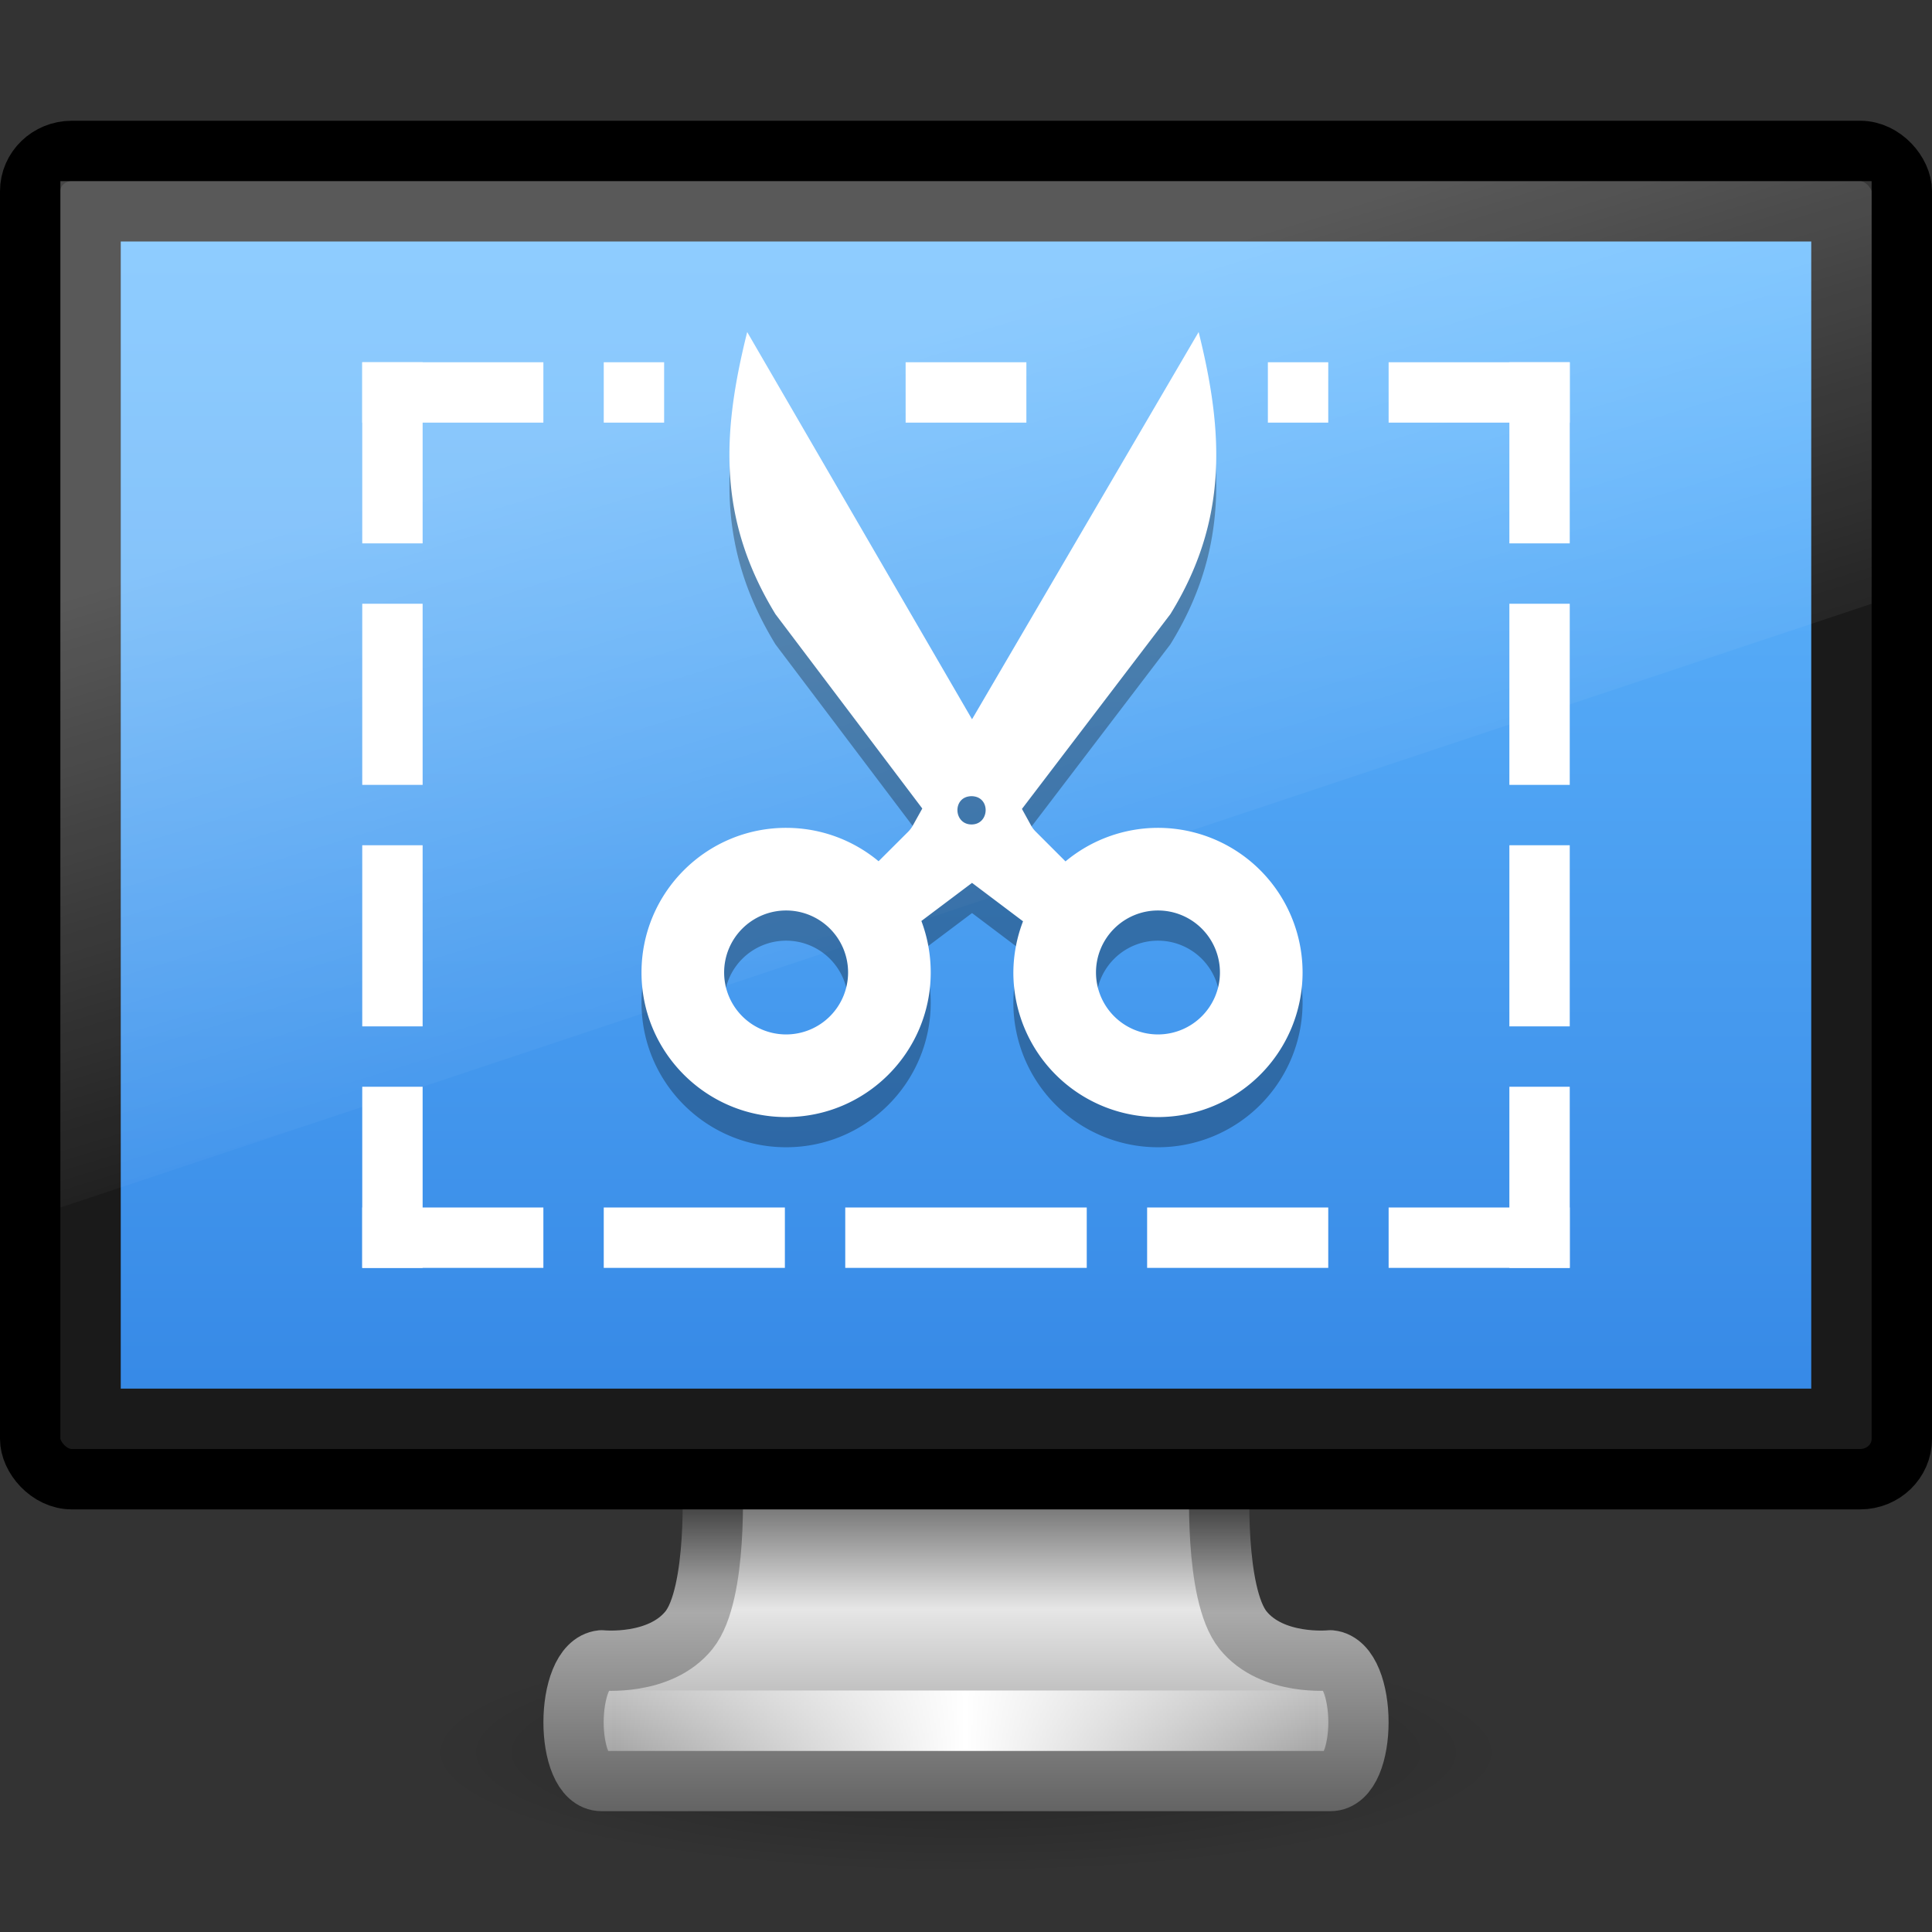 <?xml version="1.0" encoding="UTF-8" standalone="no"?>
<svg
   version="1.0"
   width="32"
   height="32"
   id="svg3651"
   sodipodi:docname="org.xfce.screenshooter.svg"
   inkscape:version="1.1.2 (0a00cf5339, 2022-02-04)"
   xmlns:inkscape="http://www.inkscape.org/namespaces/inkscape"
   xmlns:sodipodi="http://sodipodi.sourceforge.net/DTD/sodipodi-0.dtd"
   xmlns:xlink="http://www.w3.org/1999/xlink"
   xmlns="http://www.w3.org/2000/svg"
   xmlns:svg="http://www.w3.org/2000/svg"
   xmlns:rdf="http://www.w3.org/1999/02/22-rdf-syntax-ns#"
   xmlns:cc="http://creativecommons.org/ns#"
   xmlns:dc="http://purl.org/dc/elements/1.1/">
  <rect width="100%" height="100%" fill="#333333" stroke="none"/>
  <sodipodi:namedview
     id="namedview43"
     pagecolor="#ffffff"
     bordercolor="#666666"
     borderopacity="1.0"
     inkscape:pageshadow="2"
     inkscape:pageopacity="0.0"
     inkscape:pagecheckerboard="0"
     showgrid="false"
     inkscape:zoom="15.070213"
     inkscape:cx="13.105322"
     inkscape:cy="7.8963715"
     inkscape:window-width="1317"
     inkscape:window-height="893"
     inkscape:window-x="601"
     inkscape:window-y="59"
     inkscape:window-maximized="0"
     inkscape:current-layer="svg3651" />
  <defs
     id="defs3653">
    <linearGradient
       id="linearGradient10691-1">
      <stop
         id="stop10693-3"
         style="stop-color:#000000;stop-opacity:1"
         offset="0" />
      <stop
         id="stop10695-1"
         style="stop-color:#000000;stop-opacity:0"
         offset="1" />
    </linearGradient>
    <linearGradient
       id="linearGradient3962">
      <stop
         id="stop3964"
         style="stop-color:#464646;stop-opacity:1"
         offset="0" />
      <stop
         id="stop3968"
         style="stop-color:#969696;stop-opacity:1"
         offset="0.233" />
      <stop
         id="stop3970"
         style="stop-color:#aaaaaa;stop-opacity:1"
         offset="0.344" />
      <stop
         id="stop3972"
         style="stop-color:#646464;stop-opacity:1"
         offset="1" />
    </linearGradient>
    <linearGradient
       id="linearGradient3178">
      <stop
         id="stop3180"
         style="stop-color:#787878;stop-opacity:1"
         offset="0" />
      <stop
         id="stop3184"
         style="stop-color:#c8c8c8;stop-opacity:1"
         offset="0.24" />
      <stop
         id="stop3186"
         style="stop-color:#e6e6e6;stop-opacity:1"
         offset="0.335" />
      <stop
         id="stop3188"
         style="stop-color:#8c8c8c;stop-opacity:1"
         offset="1" />
    </linearGradient>
    <linearGradient
       id="linearGradient3342-3">
      <stop
         id="stop3344-0"
         style="stop-color:#ffffff;stop-opacity:0"
         offset="0" />
      <stop
         id="stop3346-3"
         style="stop-color:#ffffff;stop-opacity:1"
         offset="1" />
    </linearGradient>
    <linearGradient
       id="linearGradient6592-2-7-1">
      <stop
         id="stop6594-0-2-4"
         style="stop-color:#ffffff;stop-opacity:0.275"
         offset="0" />
      <stop
         id="stop6596-2-5-3"
         style="stop-color:#ffffff;stop-opacity:0"
         offset="1" />
    </linearGradient>
    <linearGradient
       x1="12.938"
       y1="8.438"
       x2="16.054"
       y2="20.775"
       id="linearGradient2437"
       xlink:href="#linearGradient6592-2-7-1"
       gradientUnits="userSpaceOnUse"
       gradientTransform="matrix(0.714,0,0,0.867,-1.143,0.4)" />
    <linearGradient
       x1="15.574"
       y1="46.971"
       x2="23.578"
       y2="46.971"
       id="linearGradient2465"
       xlink:href="#linearGradient3342-3"
       gradientUnits="userSpaceOnUse"
       gradientTransform="matrix(0.727,0,0,0.659,-1.152,-2.45)"
       spreadMethod="reflect" />
    <linearGradient
       x1="397.073"
       y1="87.076"
       x2="397.073"
       y2="95.366"
       id="linearGradient2468"
       xlink:href="#linearGradient3178"
       gradientUnits="userSpaceOnUse"
       gradientTransform="matrix(0.682,0,0,0.606,-254.25,-27.798)" />
    <linearGradient
       x1="98.584"
       y1="36.076"
       x2="98.584"
       y2="44.323"
       id="linearGradient2470"
       xlink:href="#linearGradient3962"
       gradientUnits="userSpaceOnUse"
       gradientTransform="matrix(0.684,0,0,0.606,-52.461,3.129)" />
    <radialGradient
       cx="6.703"
       cy="73.616"
       r="7.228"
       fx="6.703"
       fy="73.616"
       id="radialGradient2473"
       xlink:href="#linearGradient10691-1"
       gradientUnits="userSpaceOnUse"
       gradientTransform="matrix(1.245,0,0,0.277,7.655,8.632)" />
    <linearGradient
       inkscape:collect="always"
       xlink:href="#linearGradient3302"
       id="linearGradient1238"
       x1="22.252"
       y1="34.394"
       x2="22.252"
       y2="5.883"
       gradientUnits="userSpaceOnUse"
       gradientTransform="matrix(0.667,0,0,0.679,-4.6332916e-7,-0.071)" />
    <linearGradient
       inkscape:collect="always"
       id="linearGradient3302">
      <stop
         style="stop-color:#3689e6;stop-opacity:1;"
         offset="0"
         id="stop3298" />
      <stop
         style="stop-color:#64baff;stop-opacity:1"
         offset="1"
         id="stop3300" />
    </linearGradient>
  </defs>
  <path
     d="M 25,29 C 25,30.105 20.971,31 16,31 C 11.029,31 7,30.105 7,29 C 7,27.895 11.029,27 16,27 C 20.971,27 25,27.895 25,29 L 25,29 z"
     id="path2589"
     style="opacity:0.3;fill:url(#radialGradient2473);fill-opacity:1;fill-rule:nonzero;stroke:none;stroke-width:0.8;marker:none;visibility:visible;display:inline;overflow:visible" />
  <path
     d="M 11.799,24.5 C 11.799,24.5 11.896,26.399 11.412,27 C 10.928,27.601 9.965,27.5 9.965,27.5 C 9.347,27.563 9.342,29.5 9.965,29.5 L 22.035,29.5 C 22.658,29.5 22.653,27.562 22.035,27.5 C 22.035,27.5 21.072,27.601 20.588,27 C 20.104,26.399 20.201,24.5 20.201,24.5 L 11.799,24.5 z"
     id="rect1789-8"
     style="fill:url(#linearGradient2468);fill-opacity:1;fill-rule:nonzero;stroke:url(#linearGradient2470);stroke-width:0.998;stroke-linecap:round;stroke-linejoin:round;marker:none;stroke-miterlimit:4;stroke-dasharray:none;stroke-dashoffset:0.5;stroke-opacity:1;visibility:visible;display:inline;overflow:visible;enable-background:new" />
  <path
     d="M 10.541,28.5 L 21.459,28.5"
     id="path3340-3"
     style="fill:none;stroke:url(#linearGradient2465);stroke-width:1px;stroke-linecap:square;stroke-linejoin:miter;stroke-opacity:1" />
  <rect
     width="31"
     height="22"
     rx="0.689"
     ry="0.667"
     x="0.5"
     y="2.5"
     id="rect2722"
     style="fill:#1a1a1a;fill-opacity:1;stroke:#000000;stroke-width:1;stroke-linecap:round;stroke-linejoin:round;stroke-miterlimit:4;stroke-dasharray:none;stroke-dashoffset:0.5;stroke-opacity:1" />
  <rect
     width="28"
     height="19"
     x="2"
     y="4"
     id="rect2716"
     style="display:inline;fill:url(#linearGradient1238);fill-opacity:1;fill-rule:evenodd;stroke:none;stroke-width:1;enable-background:new" />
  <path
     d="M 1,3 H 31 v 7 L 1,20 Z"
     id="rect6588"
     style="fill:url(#linearGradient2437);fill-opacity:1;stroke:none"
     sodipodi:nodetypes="ccccc" />
  <rect
     style="fill:#ffffff;fill-opacity:1;stroke:none;stroke-width:1;stroke-linecap:butt;stroke-linejoin:round;stroke-miterlimit:4;stroke-dasharray:none;stroke-dashoffset:0;stroke-opacity:1"
     id="rect2180"
     width="3"
     height="1"
     x="6"
     y="6" />
  <rect
     style="fill:#ffffff;fill-opacity:1;stroke:none;stroke-width:1;stroke-linecap:butt;stroke-linejoin:round;stroke-miterlimit:4;stroke-dasharray:none;stroke-dashoffset:0;stroke-opacity:1"
     id="rect2340"
     width="3"
     height="1"
     x="6"
     y="-7"
     transform="rotate(90)" />
  <rect
     style="fill:#ffffff;fill-opacity:1;stroke:none;stroke-width:1;stroke-linecap:butt;stroke-linejoin:round;stroke-miterlimit:4;stroke-dasharray:none;stroke-dashoffset:0;stroke-opacity:1"
     id="rect1569"
     width="3"
     height="1"
     x="10"
     y="-7"
     transform="rotate(90)" />
  <rect
     style="fill:#ffffff;fill-opacity:1;stroke:none;stroke-width:1;stroke-linecap:butt;stroke-linejoin:round;stroke-miterlimit:4;stroke-dasharray:none;stroke-dashoffset:0;stroke-opacity:1"
     id="rect1571"
     width="3"
     height="1"
     x="14"
     y="-7"
     transform="rotate(90)" />
  <rect
     style="fill:#ffffff;fill-opacity:1;stroke:none;stroke-width:1;stroke-linecap:butt;stroke-linejoin:round;stroke-miterlimit:4;stroke-dasharray:none;stroke-dashoffset:0;stroke-opacity:1"
     id="rect1573"
     width="3"
     height="1"
     x="6"
     y="-21"
     transform="scale(1,-1)" />
  <rect
     style="fill:#ffffff;fill-opacity:1;stroke:none;stroke-width:1;stroke-linecap:butt;stroke-linejoin:round;stroke-miterlimit:4;stroke-dasharray:none;stroke-dashoffset:0;stroke-opacity:1"
     id="rect1575"
     width="3"
     height="1"
     x="-21"
     y="-7"
     transform="matrix(0,-1,-1,0,0,0)" />
  <rect
     style="fill:#ffffff;fill-opacity:1;stroke:none;stroke-width:1;stroke-linecap:butt;stroke-linejoin:round;stroke-miterlimit:4;stroke-dasharray:none;stroke-dashoffset:0;stroke-opacity:1"
     id="rect1817"
     width="3"
     height="1"
     x="-26"
     y="6"
     transform="scale(-1,1)" />
  <rect
     style="fill:#ffffff;fill-opacity:1;stroke:none;stroke-width:1;stroke-linecap:butt;stroke-linejoin:round;stroke-miterlimit:4;stroke-dasharray:none;stroke-dashoffset:0;stroke-opacity:1"
     id="rect1819"
     width="3"
     height="1"
     x="6"
     y="25"
     transform="matrix(0,1,1,0,0,0)" />
  <rect
     style="fill:#ffffff;fill-opacity:1;stroke:none;stroke-width:1;stroke-linecap:butt;stroke-linejoin:round;stroke-miterlimit:4;stroke-dasharray:none;stroke-dashoffset:0;stroke-opacity:1"
     id="rect1821"
     width="3"
     height="1"
     x="10"
     y="25"
     transform="matrix(0,1,1,0,0,0)" />
  <rect
     style="fill:#ffffff;fill-opacity:1;stroke:none;stroke-width:1;stroke-linecap:butt;stroke-linejoin:round;stroke-miterlimit:4;stroke-dasharray:none;stroke-dashoffset:0;stroke-opacity:1"
     id="rect1823"
     width="3"
     height="1"
     x="14"
     y="25"
     transform="matrix(0,1,1,0,0,0)" />
  <rect
     style="fill:#ffffff;fill-opacity:1;stroke:none;stroke-width:1;stroke-linecap:butt;stroke-linejoin:round;stroke-miterlimit:4;stroke-dasharray:none;stroke-dashoffset:0;stroke-opacity:1"
     id="rect1825"
     width="3"
     height="1"
     x="-26"
     y="-21"
     transform="scale(-1)" />
  <rect
     style="fill:#ffffff;fill-opacity:1;stroke:none;stroke-width:1;stroke-linecap:butt;stroke-linejoin:round;stroke-miterlimit:4;stroke-dasharray:none;stroke-dashoffset:0;stroke-opacity:1"
     id="rect1827"
     width="3"
     height="1"
     x="-21"
     y="25"
     transform="rotate(-90)" />
  <rect
     style="fill:#ffffff;fill-opacity:1;stroke:none;stroke-width:1;stroke-linecap:butt;stroke-linejoin:round;stroke-miterlimit:4;stroke-dasharray:none;stroke-dashoffset:0;stroke-opacity:1"
     id="rect2315"
     width="3"
     height="1"
     x="10"
     y="20" />
  <rect
     style="fill:#ffffff;fill-opacity:1;stroke:none;stroke-width:1;stroke-linecap:butt;stroke-linejoin:round;stroke-miterlimit:4;stroke-dasharray:none;stroke-dashoffset:0;stroke-opacity:1"
     id="rect2317"
     width="4"
     height="1"
     x="14"
     y="20" />
  <rect
     style="fill:#ffffff;fill-opacity:1;stroke:none;stroke-width:1;stroke-linecap:butt;stroke-linejoin:round;stroke-miterlimit:4;stroke-dasharray:none;stroke-dashoffset:0;stroke-opacity:1"
     id="rect2319"
     width="3"
     height="1"
     x="19"
     y="20" />
  <rect
     style="fill:#ffffff;fill-opacity:1;stroke:none;stroke-width:1;stroke-linecap:butt;stroke-linejoin:round;stroke-miterlimit:4;stroke-dasharray:none;stroke-dashoffset:0;stroke-opacity:1"
     id="rect1578"
     width="2"
     height="1"
     x="15"
     y="6" />
  <rect
     style="fill:#ffffff;fill-opacity:1;stroke:none;stroke-width:1;stroke-linecap:butt;stroke-linejoin:round;stroke-miterlimit:4;stroke-dasharray:none;stroke-dashoffset:0;stroke-opacity:1"
     id="rect2619"
     width="1"
     height="1"
     x="10"
     y="6" />
  <rect
     style="fill:#ffffff;fill-opacity:1;stroke:none;stroke-width:1;stroke-linecap:butt;stroke-linejoin:round;stroke-miterlimit:4;stroke-dasharray:none;stroke-dashoffset:0;stroke-opacity:1"
     id="rect2621"
     width="1"
     height="1"
     x="21"
     y="6" />
  <g
     transform="matrix(0.874,0,0,0.874,-666.48,8.432)"
     id="g877"
     style="fill:#000000;fill-opacity:0.3;stroke-width:1.144">
    <path
       id="path875"
       style="line-height:normal;font-variant-ligatures:normal;font-variant-position:normal;font-variant-caps:normal;font-variant-numeric:normal;font-variant-alternates:normal;font-feature-settings:normal;text-indent:0;text-align:start;text-decoration-line:none;text-decoration-style:solid;text-decoration-color:#000000;text-transform:none;text-orientation:mixed;shape-padding:0;isolation:auto;mix-blend-mode:normal;fill:#000000;fill-opacity:0.3;stroke-width:1.395"
       d="M 5.279,1 C 4.972,2.229 4.92,3.265 5.621,4.414 L 7.398,6.766 7.285,6.969 C 7.27,6.997 7.251,7.022 7.229,7.045 L 6.869,7.404 C 6.566,7.152 6.175,7 5.75,7 4.784,7 4,7.784 4,8.75 4,9.716 4.784,10.5 5.75,10.5 6.716,10.5 7.5,9.716 7.5,8.75 7.5,8.531 7.46,8.321 7.387,8.127 L 8,7.666 8.617,8.131 A 1.75,1.75 0 0 0 8.5,8.75 1.75,1.75 0 0 0 10.25,10.5 1.75,1.75 0 0 0 12,8.75 1.75,1.75 0 0 0 10.25,7 1.75,1.75 0 0 0 9.131,7.406 L 8.77,7.045 C 8.747,7.022 8.728,6.997 8.713,6.969 L 8.604,6.771 10.4,4.414 C 11.1,3.282 11.046,2.215 10.742,1 L 8,5.686 Z M 7.988,6.617 H 8 c 0.228,0.008 0.213,0.342 -0.006,0.342 -0.219,0 -0.234,-0.334 -0.006,-0.342 z M 5.75,8 A 0.75,0.75 0 0 1 6.5,8.75 0.75,0.75 0 0 1 5.75,9.5 0.75,0.75 0 0 1 5,8.75 0.75,0.75 0 0 1 5.75,8 Z m 4.5,0 A 0.75,0.75 0 0 1 11,8.75 0.75,0.75 0 0 1 10.25,9.5 0.75,0.75 0 0 1 9.5,8.75 0.75,0.75 0 0 1 10.25,8 Z"
       transform="matrix(1.566,0,0,1.566,768.456,-4.349)" />
  </g>
  <g
     transform="matrix(0.874,0,0,0.874,-666.48,7.932)"
     id="g4"
     style="fill:#ffffff;fill-opacity:1;stroke-width:1.144">
    <path
       id="path2"
       style="line-height:normal;font-variant-ligatures:normal;font-variant-position:normal;font-variant-caps:normal;font-variant-numeric:normal;font-variant-alternates:normal;font-feature-settings:normal;text-indent:0;text-align:start;text-decoration-line:none;text-decoration-style:solid;text-decoration-color:#000000;text-transform:none;text-orientation:mixed;shape-padding:0;isolation:auto;mix-blend-mode:normal;fill:#ffffff;fill-opacity:1;stroke-width:1.395"
       d="M 5.279,1 C 4.972,2.229 4.92,3.265 5.621,4.414 L 7.398,6.766 7.285,6.969 C 7.27,6.997 7.251,7.022 7.229,7.045 L 6.869,7.404 C 6.566,7.152 6.175,7 5.75,7 4.784,7 4,7.784 4,8.75 4,9.716 4.784,10.5 5.75,10.5 6.716,10.5 7.5,9.716 7.5,8.75 7.5,8.531 7.46,8.321 7.387,8.127 L 8,7.666 8.617,8.131 A 1.75,1.75 0 0 0 8.5,8.75 1.75,1.75 0 0 0 10.25,10.5 1.75,1.75 0 0 0 12,8.75 1.75,1.75 0 0 0 10.25,7 1.75,1.75 0 0 0 9.131,7.406 L 8.77,7.045 C 8.747,7.022 8.728,6.997 8.713,6.969 L 8.604,6.771 10.4,4.414 C 11.1,3.282 11.046,2.215 10.742,1 L 8,5.686 Z M 7.988,6.617 H 8 c 0.228,0.008 0.213,0.342 -0.006,0.342 -0.219,0 -0.234,-0.334 -0.006,-0.342 z M 5.75,8 A 0.75,0.75 0 0 1 6.5,8.75 0.75,0.75 0 0 1 5.75,9.5 0.75,0.75 0 0 1 5,8.75 0.75,0.75 0 0 1 5.75,8 Z m 4.5,0 A 0.75,0.75 0 0 1 11,8.75 0.75,0.75 0 0 1 10.25,9.5 0.75,0.75 0 0 1 9.5,8.75 0.75,0.75 0 0 1 10.25,8 Z"
       transform="matrix(1.566,0,0,1.566,768.456,-4.349)" />
  </g>
</svg>
